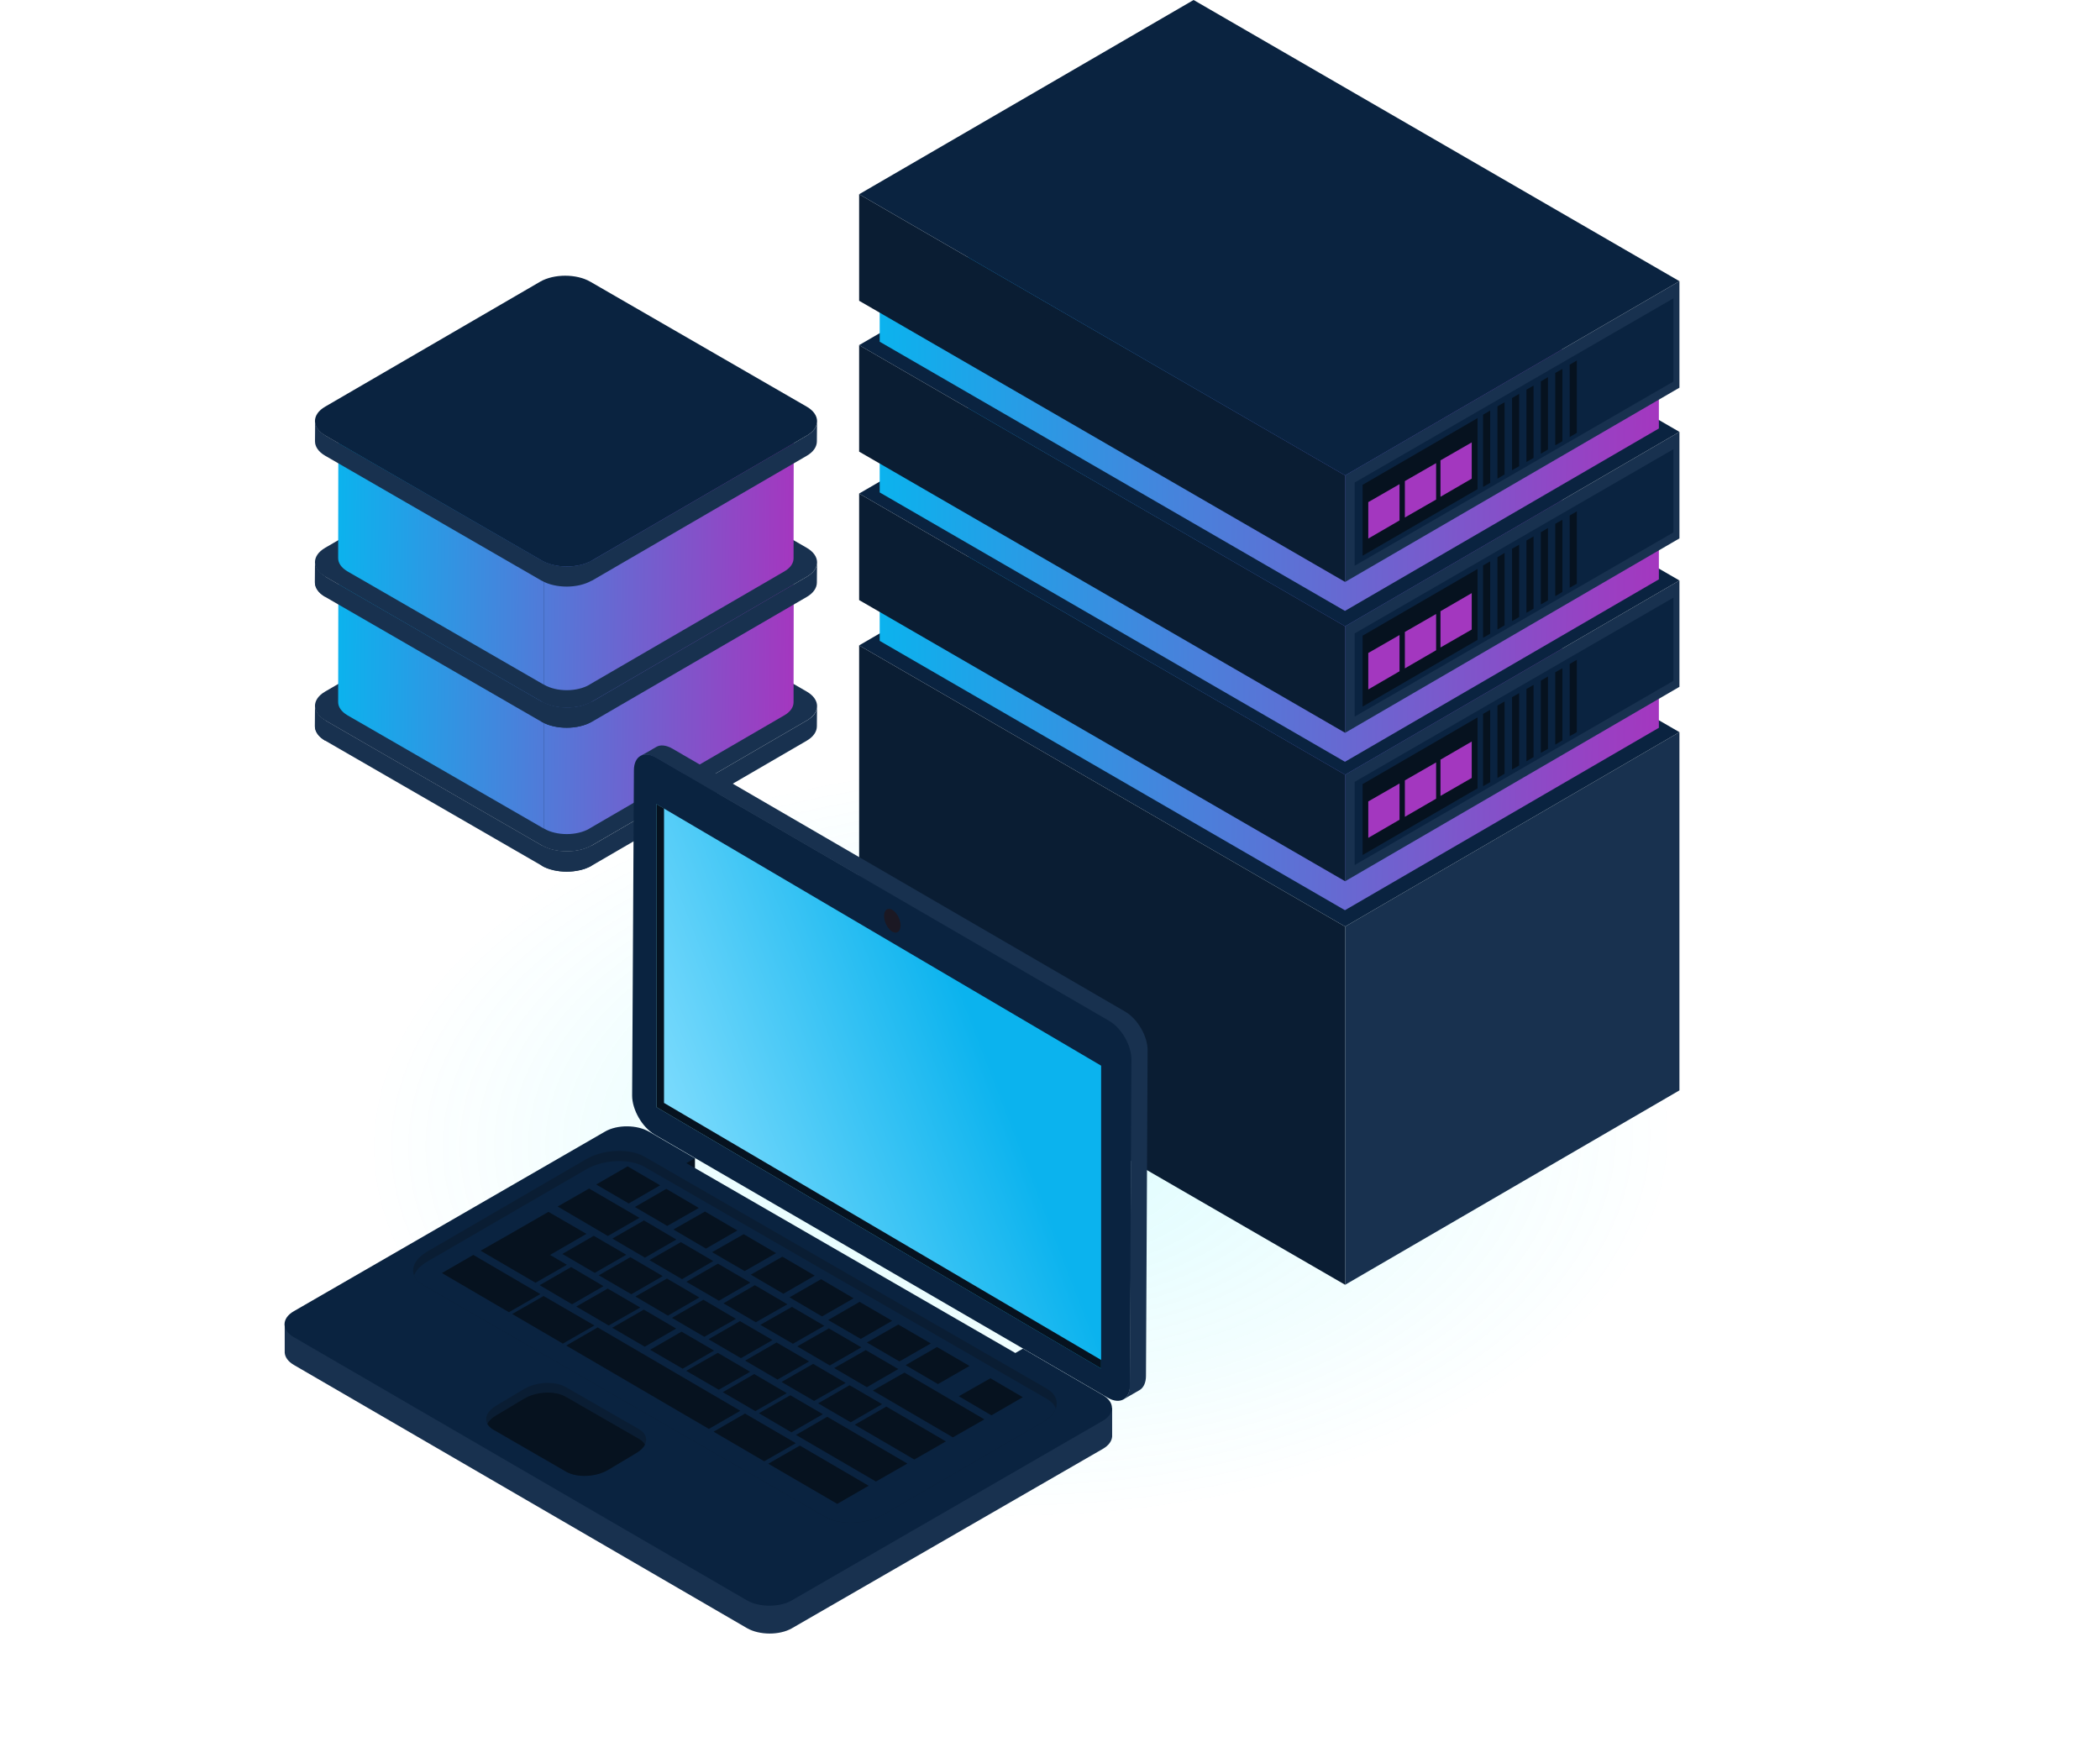 <svg width="369" height="307" viewBox="0 0 369 307" fill="none" xmlns="http://www.w3.org/2000/svg">
<path opacity="0.15" fill-rule="evenodd" clip-rule="evenodd" d="M288.11 263.285C228.43 297.724 131.32 297.552 71.296 262.882C11.213 228.213 10.925 172.155 70.606 137.715C130.286 103.276 227.395 103.448 287.42 138.118C347.445 172.787 347.79 228.788 288.11 263.285Z" fill="url(#paint0_radial)"/>
<path d="M55.323 127.612L55.352 124.056C55.352 124.994 55.949 125.905 57.172 126.616L57.144 130.172C55.92 129.461 55.323 128.55 55.323 127.612Z" fill="#18314F"/>
<path d="M103.995 148.576L103.967 152.132C101.549 153.526 97.595 153.526 95.177 152.132L95.205 148.576C97.652 149.97 101.606 149.97 103.995 148.576Z" fill="#18314F"/>
<path fill-rule="evenodd" clip-rule="evenodd" d="M57.201 126.616C55.977 125.905 55.38 124.994 55.38 124.056L55.352 127.612C55.352 128.55 55.949 129.461 57.172 130.172L95.177 152.116L95.177 152.132C97.595 153.526 101.549 153.526 103.967 152.132L103.995 148.576C101.615 149.965 97.682 149.97 95.234 148.592L95.234 148.577L57.201 126.616ZM141.773 126.616L103.995 148.577L103.967 152.133L141.744 130.172C142.939 129.489 143.536 128.55 143.536 127.64L143.563 124.246C143.566 124.192 143.566 124.138 143.565 124.084L143.563 124.246C143.523 125.127 142.926 125.972 141.773 126.616Z" fill="#18314F"/>
<path d="M141.745 121.524C144.163 122.918 144.191 125.222 141.773 126.616L103.996 148.577C101.578 149.971 97.624 149.971 95.206 148.577L57.173 126.616C54.755 125.222 54.726 122.918 57.144 121.524L94.921 99.563C97.339 98.169 101.294 98.169 103.711 99.563L141.745 121.524Z" fill="#18314F"/>
<path fill-rule="evenodd" clip-rule="evenodd" d="M139.468 103.747C139.657 102.788 139.113 101.782 137.847 101.043L103.37 81.13C101.151 79.85 97.567 79.85 95.376 81.13L61.098 101.043C58.908 102.294 58.936 104.371 61.127 105.651L95.632 125.564C97.823 126.844 101.407 126.844 103.598 125.564L137.876 105.651C138.04 105.557 138.192 105.458 138.332 105.356C138.185 105.467 138.023 105.575 137.847 105.679L103.569 125.592L103.569 125.608C101.376 126.843 97.785 126.838 95.632 125.592L95.604 145.618C97.794 146.898 101.378 146.898 103.569 145.618L103.569 145.602L137.819 125.706C138.9 125.08 139.44 124.255 139.44 123.401L139.468 103.747ZM61.098 105.679C59.988 105.054 59.448 104.2 59.448 103.347L59.419 123.373C59.419 124.227 59.96 125.051 61.069 125.706L95.575 145.618L95.604 125.592L61.098 105.679Z" fill="url(#paint1_linear)"/>
<path d="M55.323 102.322L55.352 98.767C55.352 99.705 55.949 100.616 57.172 101.327L57.144 104.883C55.92 104.2 55.323 103.261 55.323 102.322Z" fill="#18314F"/>
<path d="M103.995 123.288L103.967 126.844C101.549 128.238 97.595 128.238 95.177 126.844L95.205 123.288C97.652 124.71 101.606 124.71 103.995 123.288Z" fill="#18314F"/>
<path fill-rule="evenodd" clip-rule="evenodd" d="M57.201 101.355C55.977 100.644 55.38 99.705 55.38 98.795L55.352 102.351C55.352 103.29 55.949 104.2 57.172 104.911L95.205 126.872L95.205 126.86C97.626 128.237 101.558 128.232 103.967 126.843L103.995 123.287C101.606 124.71 97.652 124.71 95.205 123.287L95.205 123.299L57.201 101.355ZM141.773 101.355L103.995 123.316L103.967 126.872L141.744 104.911C142.939 104.228 143.536 103.289 143.536 102.379L143.564 98.979C143.566 98.927 143.566 98.875 143.565 98.823L143.564 98.979C143.523 99.837 142.926 100.684 141.773 101.355Z" fill="#18314F"/>
<path d="M141.745 96.263C144.163 97.657 144.191 99.961 141.773 101.355L103.996 123.316C101.578 124.71 97.624 124.71 95.206 123.316L57.173 101.355C54.755 99.961 54.726 97.657 57.144 96.263L94.921 74.302C97.339 72.908 101.294 72.908 103.711 74.302L141.745 96.263Z" fill="#18314F"/>
<path fill-rule="evenodd" clip-rule="evenodd" d="M139.468 78.458C139.657 77.499 139.113 76.493 137.847 75.754L103.37 55.841C101.151 54.561 97.567 54.561 95.376 55.841L61.098 75.754C58.908 77.005 58.936 79.082 61.127 80.362L95.632 100.275C97.823 101.555 101.407 101.555 103.598 100.275L137.876 80.362C138.293 80.124 138.629 79.856 138.886 79.569C138.626 79.867 138.28 80.146 137.847 80.39L103.569 100.303L103.569 100.32C101.376 101.584 97.785 101.578 95.632 100.304L95.604 120.33C97.794 121.61 101.378 121.61 103.569 120.33L103.569 120.313L137.819 100.417C138.9 99.791 139.44 98.966 139.44 98.112L139.468 78.458ZM61.098 80.39C59.988 79.736 59.448 78.911 59.448 78.058L59.419 98.084C59.419 98.938 59.96 99.763 61.069 100.417L95.575 120.329L95.604 100.303L61.098 80.39Z" fill="url(#paint2_linear)"/>
<path d="M55.323 77.518L55.352 73.962C55.352 74.901 55.949 75.811 57.172 76.522L57.144 80.078C55.92 79.395 55.323 78.457 55.323 77.518Z" fill="url(#paint3_linear)"/>
<path fill-rule="evenodd" clip-rule="evenodd" d="M55.38 73.99C55.38 74.9 55.977 75.839 57.201 76.55L95.205 98.495L95.205 98.482C97.652 99.905 101.606 99.905 103.995 98.482L103.967 102.038C101.558 103.427 97.626 103.432 95.205 102.055L95.205 102.067L57.172 80.106C55.949 79.395 55.352 78.485 55.352 77.546L55.38 73.99ZM103.995 98.512L141.773 76.551C142.926 75.88 143.523 75.033 143.564 74.175L143.536 77.575C143.536 78.485 142.939 79.424 141.744 80.107L103.967 102.067L103.995 98.512ZM143.565 74.019L143.564 74.175C143.566 74.123 143.566 74.071 143.565 74.019Z" fill="#18314F"/>
<path d="M141.745 71.458C144.163 72.852 144.191 75.156 141.773 76.55L103.996 98.511C101.578 99.905 97.624 99.905 95.206 98.511L57.173 76.55C54.755 75.156 54.726 72.852 57.144 71.458L94.921 49.498C97.339 48.104 101.294 48.104 103.711 49.498L141.745 71.458Z" fill="#0A2340"/>
<path d="M295.1 128.664V191.617L236.358 225.781V162.829L295.1 128.664Z" fill="#18314F"/>
<path d="M236.358 162.829V225.781L150.961 176.369V113.417L236.358 162.829Z" fill="#0A1D33"/>
<path d="M295.1 128.665L236.358 162.829L150.961 113.417L209.732 79.253L295.1 128.665Z" fill="#0A2340"/>
<path fill-rule="evenodd" clip-rule="evenodd" d="M291.488 122.093L291.488 127.896L236.329 159.955L236.33 159.956L154.574 112.62V106.846L236.33 154.153L236.33 154.152L236.329 154.152L154.574 106.845L201.795 79.423L291.488 122.093Z" fill="url(#paint4_linear)"/>
<path d="M295.1 102.01V120.699L236.358 154.864V136.146L295.1 102.01Z" fill="#18314F"/>
<path d="M236.358 136.146V154.864L150.961 105.452V86.734L236.358 136.146Z" fill="#0A1D33"/>
<path d="M153.208 104.143L153.578 91.257L233.741 137.653L233.371 150.511L153.208 104.143Z" fill="#0A1D33"/>
<path d="M295.1 102.01L236.358 136.146L150.961 86.734L209.732 52.598L295.1 102.01Z" fill="#0A2340"/>
<path d="M238.036 137.398L294.048 105.025V119.647L238.036 152.019V137.398Z" fill="#0A2340"/>
<path d="M239.43 137.795L259.627 126.075V138.535L239.43 150.255V137.795Z" fill="#06121F"/>
<path d="M245.916 137.682L240.426 140.839V147.24L245.916 144.054V137.682Z" fill="#A337BF"/>
<path d="M252.345 133.983L246.855 137.141V143.542L252.345 140.356V133.983Z" fill="#A337BF"/>
<path d="M258.603 130.313L253.113 133.5V139.872L258.603 136.714V130.313Z" fill="#A337BF"/>
<path d="M275.814 129.375L277.065 128.664V115.948L275.814 116.688V129.375Z" fill="#06121F"/>
<path d="M273.282 130.855L274.533 130.115V117.428L273.282 118.139V130.855Z" fill="#06121F"/>
<path d="M270.75 132.306L272.002 131.595V118.879L270.75 119.619V132.306Z" fill="#06121F"/>
<path d="M268.218 133.785L269.47 133.046V120.358L268.218 121.07V133.785Z" fill="#06121F"/>
<path d="M265.687 135.235L266.938 134.524V121.809L265.687 122.52V135.235Z" fill="#06121F"/>
<path d="M263.126 136.715L264.378 135.975V123.26L263.126 123.999V136.715Z" fill="#06121F"/>
<path d="M260.595 138.166L261.846 137.455V124.739L260.595 125.45V138.166Z" fill="#06121F"/>
<path fill-rule="evenodd" clip-rule="evenodd" d="M291.488 96.008L291.488 101.811L236.329 133.87L236.33 133.871L154.574 86.535V80.761L236.33 128.068L236.33 128.067L236.329 128.067L154.574 80.761L201.795 53.338L291.488 96.008Z" fill="url(#paint5_linear)"/>
<path d="M295.1 75.897V94.614L236.358 128.779V110.061L295.1 75.897Z" fill="#18314F"/>
<path d="M236.358 110.06V128.778L150.961 79.366V60.648L236.358 110.06Z" fill="#0A1D33"/>
<path d="M153.208 78.058L153.578 65.172L233.741 111.568L233.371 124.426L153.208 78.058Z" fill="#0A1D33"/>
<path d="M295.1 75.896L236.358 110.061L150.961 60.649L209.732 26.513L295.1 75.896Z" fill="#0A2340"/>
<path d="M238.036 111.312L294.048 78.939V93.561L238.036 125.933V111.312Z" fill="#0A2340"/>
<path d="M239.43 111.71L259.627 99.99V112.45L239.43 124.17V111.71Z" fill="#06121F"/>
<path d="M245.916 111.597L240.426 114.754V121.155L245.916 117.969V111.597Z" fill="#A337BF"/>
<path d="M252.345 107.898L246.855 111.056V117.456L252.345 114.27V107.898Z" fill="#A337BF"/>
<path d="M258.603 104.229L253.113 107.415V113.787L258.603 110.629V104.229Z" fill="#A337BF"/>
<path d="M275.814 103.29L277.065 102.579V89.863L275.814 90.603V103.29Z" fill="#06121F"/>
<path d="M273.282 104.77L274.533 104.03V91.343L273.282 92.054V104.77Z" fill="#06121F"/>
<path d="M270.75 106.22L272.002 105.509V92.793L270.75 93.532V106.22Z" fill="#06121F"/>
<path d="M268.218 107.699L269.47 106.96V94.272L268.218 94.984V107.699Z" fill="#06121F"/>
<path d="M265.687 109.15L266.938 108.439V95.724L265.687 96.435V109.15Z" fill="#06121F"/>
<path d="M263.126 110.63L264.378 109.89V97.175L263.126 97.914V110.63Z" fill="#06121F"/>
<path d="M260.595 112.08L261.846 111.369V98.653L260.595 99.365V112.08Z" fill="#06121F"/>
<path fill-rule="evenodd" clip-rule="evenodd" d="M236.33 101.583L154.574 54.248L201.795 26.825L291.488 69.524L291.488 75.298L236.329 107.358L236.33 107.358L154.574 60.051V54.248L236.33 101.583L236.33 101.583Z" fill="url(#paint6_linear)"/>
<path d="M295.1 49.412V68.13L236.358 102.266V83.548L295.1 49.412Z" fill="#18314F"/>
<path d="M236.358 83.548V102.266L150.961 52.854V34.136L236.358 83.548Z" fill="#0A1D33"/>
<path d="M153.208 51.545L153.578 38.659L233.741 85.056L233.371 97.942L153.208 51.545Z" fill="#0A1D33"/>
<path d="M295.1 49.412L236.358 83.548L150.961 34.136L209.732 0L295.1 49.412Z" fill="#0A2340"/>
<path d="M238.036 84.799L294.048 52.427V67.048L238.036 99.421V84.799Z" fill="#0A2340"/>
<path d="M239.43 85.198L259.627 73.478V85.966L239.43 97.657V85.198Z" fill="#06121F"/>
<path d="M245.916 85.084L240.426 88.242V94.642L245.916 91.456V85.084Z" fill="#A337BF"/>
<path d="M252.345 81.386L246.855 84.543V90.944L252.345 87.786V81.386Z" fill="#A337BF"/>
<path d="M258.603 77.744L253.113 80.902V87.302L258.603 84.116V77.744Z" fill="#A337BF"/>
<path d="M275.814 76.806L277.065 76.066V63.351L275.814 64.09V76.806Z" fill="#06121F"/>
<path d="M273.282 78.257L274.533 77.546V64.83L273.282 65.541V78.257Z" fill="#06121F"/>
<path d="M270.75 79.737L272.002 78.997V66.281L270.75 67.021V79.737Z" fill="#06121F"/>
<path d="M268.218 81.187L269.47 80.475V67.76L268.218 68.471V81.187Z" fill="#06121F"/>
<path d="M265.687 82.638L266.938 81.927V69.211L265.687 69.951V82.638Z" fill="#06121F"/>
<path d="M263.126 84.117L264.378 83.378V70.69L263.126 71.402V84.117Z" fill="#06121F"/>
<path d="M260.595 85.569L261.846 84.857V72.142L260.595 72.881V85.569Z" fill="#06121F"/>
<path d="M194.965 179.369L115.342 133.114C113.18 131.863 111.388 132.858 111.388 135.362L111.075 192.539C111.075 195.014 112.839 198.087 115.001 199.367L194.623 245.621C196.814 246.901 198.577 245.877 198.577 243.374L198.862 186.196C198.919 183.721 197.155 180.649 194.965 179.369Z" fill="#0A2340"/>
<path d="M122.113 203.52H119.837V206.649H122.113V203.52Z" fill="#06121F"/>
<path d="M195.391 247.441H193.286V249.773L114.147 203.804C111.986 202.523 108.458 202.523 106.296 203.775L50.029 232.649V237.712C50.086 238.509 50.626 239.277 51.65 239.874L131.272 286.128C133.463 287.38 136.99 287.38 139.124 286.157L193.798 254.609C194.822 254.012 195.363 253.244 195.42 252.447V247.441H195.391Z" fill="#18314F"/>
<path d="M193.77 249.688L139.095 281.264C136.962 282.487 133.406 282.487 131.244 281.236L51.621 234.981C49.46 233.73 49.46 231.682 51.621 230.43L106.268 198.882C108.43 197.602 111.957 197.631 114.119 198.911L122.113 203.548L120.605 204.401L178.409 237.769L179.746 237.001L193.741 245.137C195.932 246.389 195.932 248.437 193.77 249.688Z" fill="#0A2340"/>
<path d="M114.204 131.919C114.546 131.691 114.944 131.492 115.314 131.265C116.025 130.838 117.021 130.923 118.13 131.549L197.752 177.804C199.914 179.084 201.678 182.127 201.65 184.602L201.365 241.78C201.365 243.032 200.91 243.914 200.199 244.312C199.26 244.852 198.321 245.393 197.383 245.933C198.094 245.535 198.52 244.653 198.52 243.402L198.805 186.224C198.833 183.749 197.07 180.648 194.879 179.397L115.285 133.171C114.176 132.516 113.18 132.459 112.469 132.886C112.64 132.801 113.806 132.147 114.204 131.919Z" fill="#18314F"/>
<path d="M185.52 247.526C185.207 248.38 184.411 249.233 183.188 249.944L155.253 266.159C152.238 267.894 147.658 268.093 145.041 266.585L74.351 225.821C74.322 225.793 74.294 225.793 74.265 225.764C73.497 225.309 72.985 224.74 72.758 224.143C72.217 222.749 73.013 221.156 75.09 219.933L103.025 203.69C106.04 201.955 110.62 201.755 113.237 203.263L183.927 244.027C184.638 244.454 185.15 244.938 185.407 245.506C185.748 246.161 185.776 246.843 185.52 247.526Z" fill="#0A1D33"/>
<path d="M185.52 247.526C185.207 248.379 184.411 249.233 183.188 249.944L155.253 266.159C152.238 267.894 147.658 268.093 145.041 266.585L74.351 225.821C74.322 225.793 74.294 225.793 74.265 225.764C73.497 225.309 72.985 224.74 72.758 224.143C73.07 223.289 73.867 222.408 75.09 221.696L103.025 205.482C106.04 203.747 110.62 203.547 113.237 205.055L183.927 245.819C184.638 246.246 185.151 246.729 185.407 247.27C185.463 247.355 185.492 247.469 185.52 247.526Z" fill="#0A2340"/>
<path d="M113.152 214.472L107.605 217.658L113.322 221.014L118.841 217.828L113.152 214.472Z" fill="#06121F"/>
<path d="M104.333 217.175L98.815 220.361L104.504 223.689L110.051 220.503L104.333 217.175Z" fill="#06121F"/>
<path d="M96.368 212.964L89.996 216.634L86.298 218.739L84.449 219.791L94.093 225.424L99.611 222.266L96.653 220.531L103.053 216.833L96.368 212.964Z" fill="#06121F"/>
<path d="M110.762 220.929L105.215 224.115L110.933 227.443L116.452 224.257L110.762 220.929Z" fill="#06121F"/>
<path d="M83.169 220.531L77.65 223.717L89.427 230.601L94.946 227.415L83.169 220.531Z" fill="#06121F"/>
<path d="M95.515 227.756L89.996 230.913L98.9 236.119L104.447 232.933L95.515 227.756Z" fill="#06121F"/>
<path d="M113.123 230.146L107.576 233.333L113.294 236.661L118.813 233.475L113.123 230.146Z" fill="#06121F"/>
<path d="M110.279 204.971L104.76 208.157L110.478 211.485L115.997 208.299L110.279 204.971Z" fill="#06121F"/>
<path d="M117.078 208.924L111.559 212.11L117.248 215.438L122.795 212.281L117.078 208.924Z" fill="#06121F"/>
<path d="M103.508 208.868L97.99 212.026L106.808 217.203L112.355 214.017L103.508 208.868Z" fill="#06121F"/>
<path d="M123.876 212.907L118.329 216.065L124.047 219.421L129.566 216.235L123.876 212.907Z" fill="#06121F"/>
<path d="M130.675 216.89L125.128 220.047L130.846 223.375L136.364 220.218L130.675 216.89Z" fill="#06121F"/>
<path d="M119.638 218.284L114.119 221.442L119.837 224.798L125.327 221.612L119.638 218.284Z" fill="#06121F"/>
<path d="M137.474 220.844L131.927 224.001L137.645 227.358L143.163 224.172L137.474 220.844Z" fill="#06121F"/>
<path d="M126.152 222.067L120.605 225.253L126.323 228.582L131.841 225.396L126.152 222.067Z" fill="#06121F"/>
<path d="M100.351 222.665L94.832 225.851L100.521 229.208L106.04 226.022L100.351 222.665Z" fill="#06121F"/>
<path d="M144.273 224.798L138.726 227.984L144.443 231.341L149.99 228.155L144.273 224.798Z" fill="#06121F"/>
<path d="M117.191 224.685L111.644 227.842L117.362 231.199L122.881 228.013L117.191 224.685Z" fill="#06121F"/>
<path d="M132.638 225.851L127.119 229.037L132.809 232.365L138.356 229.207L132.638 225.851Z" fill="#06121F"/>
<path d="M106.78 226.448L101.261 229.606L106.951 232.934L112.498 229.777L106.78 226.448Z" fill="#06121F"/>
<path d="M123.592 228.411L118.073 231.597L123.762 234.925L129.31 231.768L123.592 228.411Z" fill="#06121F"/>
<path d="M151.043 228.781L145.524 231.967L151.242 235.296L156.761 232.11L151.043 228.781Z" fill="#06121F"/>
<path d="M139.152 229.662L133.605 232.82L139.323 236.148L144.842 232.99L139.152 229.662Z" fill="#06121F"/>
<path d="M130.021 232.166L124.502 235.352L130.191 238.68L135.739 235.494L130.021 232.166Z" fill="#06121F"/>
<path d="M157.842 232.764L152.323 235.921L158.041 239.25L163.559 236.092L157.842 232.764Z" fill="#06121F"/>
<path d="M145.638 233.445L140.091 236.603L145.809 239.96L151.356 236.774L145.638 233.445Z" fill="#06121F"/>
<path d="M119.752 234.015L114.233 237.201L119.951 240.529L125.469 237.343L119.752 234.015Z" fill="#06121F"/>
<path d="M136.45 235.921L130.931 239.107L136.62 242.435L142.168 239.249L136.45 235.921Z" fill="#06121F"/>
<path d="M164.64 236.717L159.122 239.903L164.811 243.231L170.358 240.045L164.64 236.717Z" fill="#06121F"/>
<path d="M152.124 237.258L146.577 240.415L152.323 243.772L157.842 240.586L152.124 237.258Z" fill="#06121F"/>
<path d="M126.124 237.741L120.576 240.899L126.294 244.227L131.813 241.07L126.124 237.741Z" fill="#06121F"/>
<path d="M142.879 239.676L137.332 242.862L143.049 246.19L148.597 243.032L142.879 239.676Z" fill="#06121F"/>
<path d="M132.524 241.468L127.005 244.654L132.723 247.982L138.242 244.825L132.524 241.468Z" fill="#06121F"/>
<path d="M174.028 242.208L168.481 245.366L174.199 248.722L179.717 245.536L174.028 242.208Z" fill="#06121F"/>
<path d="M149.279 243.431L143.761 246.617L149.478 249.945L154.997 246.759L149.279 243.431Z" fill="#06121F"/>
<path d="M105.016 233.275L99.497 236.461L124.559 251.111L130.078 247.925L105.016 233.275Z" fill="#06121F"/>
<path d="M138.868 245.194L133.349 248.352L139.067 251.709L144.586 248.523L138.868 245.194Z" fill="#06121F"/>
<path d="M158.923 241.212L153.375 244.37L167.428 252.591L172.975 249.433L158.923 241.212Z" fill="#06121F"/>
<path d="M155.737 247.187L150.19 250.373L160.658 256.489L166.205 253.303L155.737 247.187Z" fill="#06121F"/>
<path d="M130.903 248.409L125.384 251.595L134.288 256.801L139.835 253.615L130.903 248.409Z" fill="#06121F"/>
<path d="M145.354 248.978L139.863 252.164L153.916 260.356L159.435 257.199L145.354 248.978Z" fill="#06121F"/>
<path d="M140.546 254.041L134.999 257.227L147.117 264.282L152.636 261.096L140.546 254.041Z" fill="#06121F"/>
<path d="M113.322 253.87C113.066 254.41 112.526 254.922 111.758 255.377L106.808 258.336C104.646 259.588 101.403 259.701 99.526 258.649L86.668 251.224C86.184 250.94 85.843 250.598 85.644 250.229C85.075 249.204 85.615 247.924 87.208 247.014L92.158 244.056C94.32 242.804 97.563 242.69 99.441 243.771L112.298 251.167C113.493 251.85 113.806 252.874 113.322 253.87Z" fill="#0A1D33"/>
<path d="M113.323 253.87C113.066 254.41 112.526 254.922 111.758 255.377L106.808 258.336C104.646 259.588 101.403 259.701 99.526 258.649L86.668 251.224C86.184 250.94 85.843 250.598 85.644 250.229C85.9 249.688 86.44 249.148 87.209 248.721L92.158 245.762C94.32 244.511 97.563 244.368 99.441 245.478L112.298 252.874C112.782 253.159 113.123 253.5 113.323 253.87Z" fill="#06121F"/>
<path d="M155.338 160.963C155.338 162.016 155.993 163.267 156.789 163.722C157.586 164.178 158.24 163.694 158.24 162.641C158.24 161.589 157.586 160.337 156.789 159.882C155.993 159.427 155.338 159.911 155.338 160.963Z" fill="#1B1823"/>
<path d="M115.342 194.559L193.485 240.5V187.277L115.342 141.307V194.559Z" fill="url(#paint7_linear)"/>
<path fill-rule="evenodd" clip-rule="evenodd" d="M116.679 193.819V142.075L115.342 141.307V194.559V194.559L193.485 240.5V240.5V238.993V238.992L116.679 193.819Z" fill="#06121F"/>
<defs>
<radialGradient id="paint0_radial" cx="0" cy="0" r="1" gradientUnits="userSpaceOnUse" gradientTransform="translate(179.347 200.5) rotate(89.027) scale(66.724 115.586)">
<stop stop-color="#18EDFA"/>
<stop offset="1" stop-color="#18EDFA" stop-opacity="0"/>
</radialGradient>
<linearGradient id="paint1_linear" x1="59.363" y1="86.453" x2="139.741" y2="87.271" gradientUnits="userSpaceOnUse">
<stop stop-color="#0BB3EE"/>
<stop offset="1" stop-color="#A437BF"/>
</linearGradient>
<linearGradient id="paint2_linear" x1="59.363" y1="61.164" x2="139.741" y2="61.982" gradientUnits="userSpaceOnUse">
<stop stop-color="#0BB3EE"/>
<stop offset="1" stop-color="#A437BF"/>
</linearGradient>
<linearGradient id="paint3_linear" x1="55.325" y1="77.037" x2="57.187" y2="77.037" gradientUnits="userSpaceOnUse">
<stop offset="0.005" stop-color="#E4E9F2"/>
<stop offset="1" stop-color="#B4C2DA"/>
</linearGradient>
<linearGradient id="paint4_linear" x1="154.477" y1="87.042" x2="291.878" y2="89.014" gradientUnits="userSpaceOnUse">
<stop stop-color="#0BB3EE"/>
<stop offset="1" stop-color="#A437BF"/>
</linearGradient>
<linearGradient id="paint5_linear" x1="154.477" y1="60.957" x2="291.878" y2="62.929" gradientUnits="userSpaceOnUse">
<stop stop-color="#0BB3EE"/>
<stop offset="1" stop-color="#A437BF"/>
</linearGradient>
<linearGradient id="paint6_linear" x1="154.477" y1="34.444" x2="291.878" y2="36.417" gradientUnits="userSpaceOnUse">
<stop stop-color="#0BB3EE"/>
<stop offset="1" stop-color="#A437BF"/>
</linearGradient>
<linearGradient id="paint7_linear" x1="172.916" y1="183.736" x2="112.166" y2="207.291" gradientUnits="userSpaceOnUse">
<stop stop-color="#0BB3EE"/>
<stop offset="1" stop-color="#8DE1FF"/>
</linearGradient>
</defs>
</svg>

